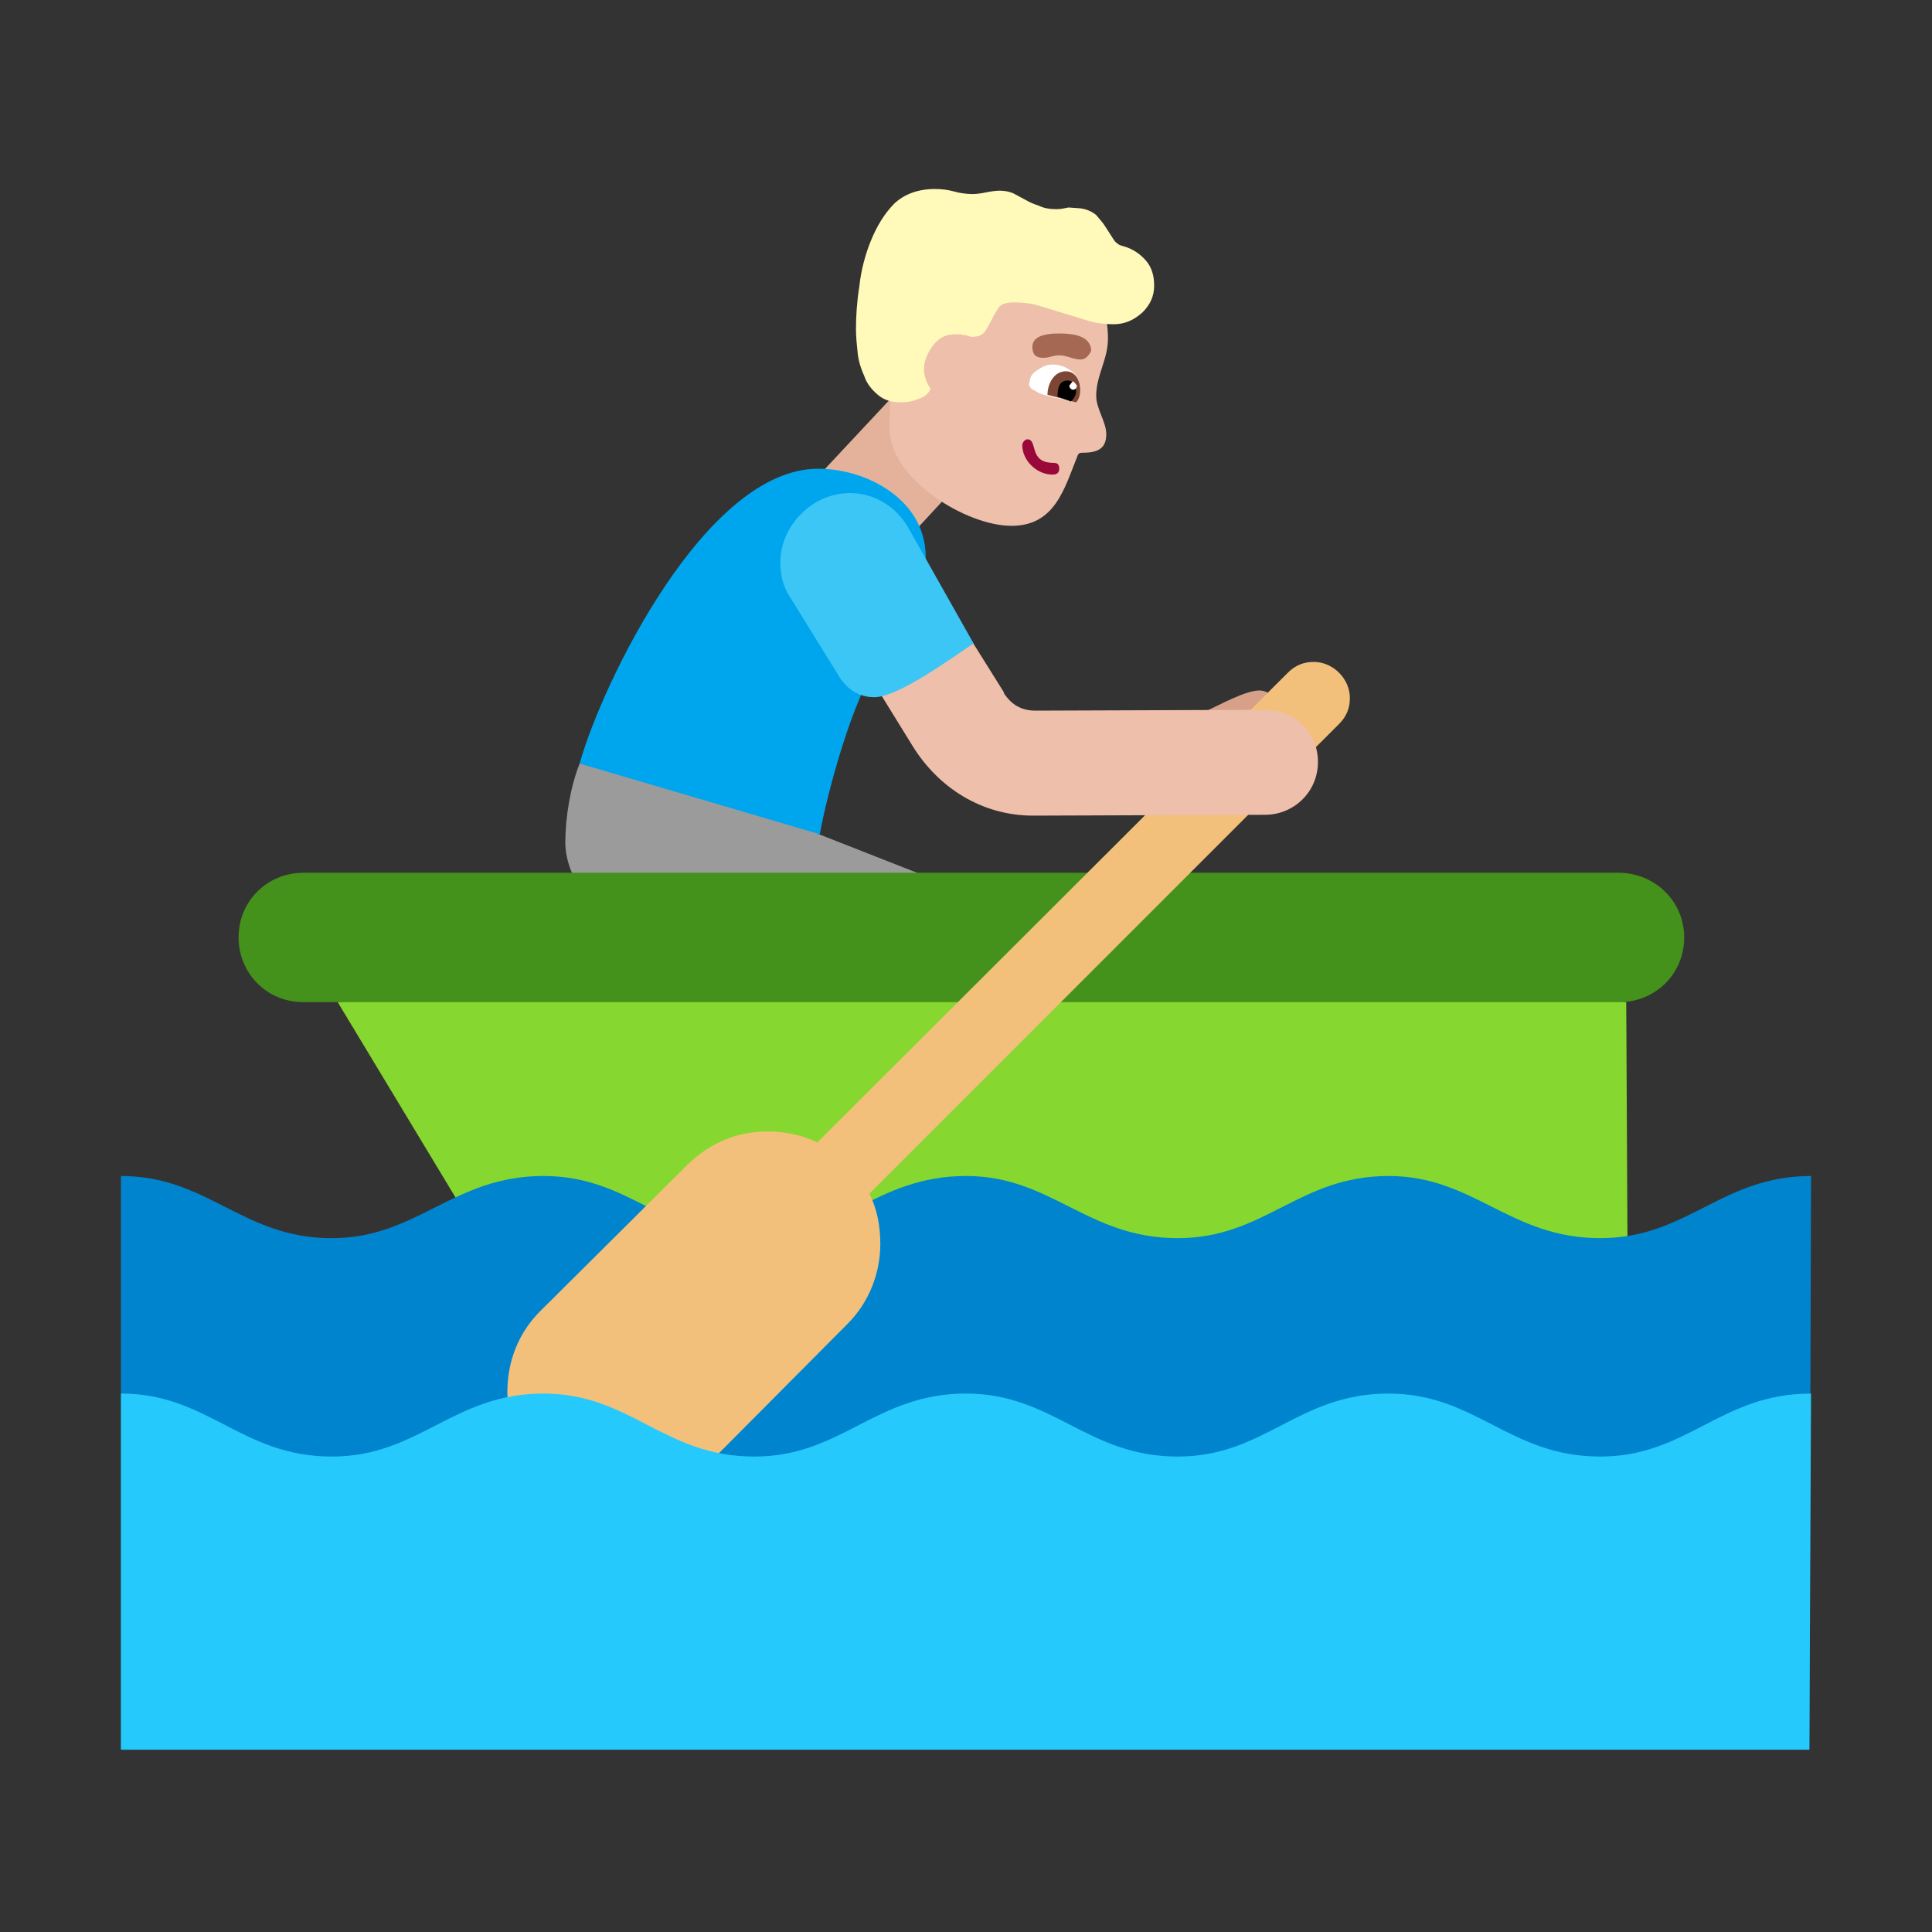 <svg version="1.1" xmlns="http://www.w3.org/2000/svg" viewBox="0 0 2300 2300"><rect x="0" y="0" width="2300" height="2300" fill="#333333" stroke="none"/><g transform="scale(1,-1) translate(-256, -1869)">
		<path d="M1323 1213l86 93-94 87-86-92 94-88 z" fill="#E4B29A"/>
		<path d="M1232 876c8 46 40 166 71 205 31 36 55 76 55 125 0 68-70 105-128 105-134 0-257-255-284-351l123-84 163 0 z" fill="#00A6ED"/>
		<path d="M1218 615c27 0 49 15 61 39l84 170-135 53-282 83c-11-28-17-64-17-94 0-46 42-92 75-115l175-123c13-9 26-13 39-13 z" fill="#9B9B9B"/>
		<path d="M1460 1243c52 0 63 44 79 84 1 2 2 3 5 3 16 0 29 3 29 22 0 15-12 30-12 46 0 24 14 43 14 68 0 61-40 86-87 100-23 7-45 18-76 18-40 0-73-23-90-57-1-3-6-13-6-16l1-78c0-25-2-49-2-74 0-60 91-116 145-116 z" fill="#EEBFAA"/>
		<path d="M1532 1391l5 2c2 1 3 3 4 4 0 1 0 3 1 5l0 4c0 8-3 15-10 21-7 5-14 8-22 8-2 0-5 0-8-1-4-1-7-3-10-5-3-2-6-4-8-7-1-2-2-4-2-6l-1-4c0-3 2-6 7-8 4-3 9-5 15-6 5-2 11-3 17-4l12-3 z" fill="#FFFFFF"/>
		<path d="M1537 1390c3 3 5 8 5 15 0 11-6 22-17 22-15 0-22-16-22-28l34-9 z" fill="#7D4533"/>
		<path d="M1531 1391c4 4 6 8 6 12 0 7-3 13-10 13-10 0-12-9-12-19l16-6 z" fill="#000000"/>
		<path d="M1533 1405c3 0 5 2 5 5-2 3-4 5-5 5l-4-5c0-2 1-4 4-5 z" fill="#FFFFFF"/>
		<path d="M1509 1304c5 0 8 2 8 7 0 5-2 7-7 7-30 0-18 28-31 28-3 0-6-4-6-7 0-18 17-35 36-35 z" fill="#990839"/>
		<path d="M1542 1441c7 0 10 5 13 10 0 19-23 21-38 21-11 0-32-1-32-16 0-9 4-13 13-13 7 0 12 3 19 3 9 0 17-5 25-5 z" fill="#A56953"/>
		<path d="M1328 1390c7 0 14 1 21 4 7 2 12 6 15 12-5 7-8 15-8 24 0 9 4 19 11 28 7 9 15 13 26 13l7 0c2-1 4-1 6-1 3-1 5-2 7-2 7 0 13 2 16 7 3 4 5 9 8 14 2 5 5 9 8 14 3 4 9 6 18 6 10 0 20-1 30-4l59-18c10-3 20-4 30-4 13 0 24 5 34 14 9 9 14 19 14 32 0 12-3 22-10 30-7 8-16 14-27 17-5 1-9 4-12 9l-9 14c-3 5-7 9-11 14-5 4-11 7-19 8l-14 1c-5-1-9-2-14-2-8 0-15 1-21 4-6 2-11 4-16 7l-15 8c-5 2-10 3-16 3-5 0-11-1-16-2-5-1-11-2-16-2-7 0-15 1-22 3-7 2-15 3-23 3-20 0-36-6-48-17-12-12-21-27-28-44-7-17-12-36-14-55-3-19-4-36-4-51 0-9 1-18 2-28 1-10 4-19 8-28 3-9 9-16 16-22 7-6 16-9 27-9 z" fill="#FFF9BA"/>
		<path d="M2195 99l-3 577-504 48c-98 8-156 24-252 24-104 0-157-16-259-24l-519-48 348-577 1189 0 z" fill="#86D72F"/>
		<path d="M2184 676c42 0 77 33 77 77 0 44-36 77-78 77l-1566 0c-42 0-77-33-77-77 0-42 33-77 77-77l1567 0 z" fill="#44911B"/>
		<path d="M1710 982l53 22c9 3 14 10 14 21 0 12-10 22-22 22-16 0-47-17-62-24l17-41 z" fill="#D6A089"/>
		<path d="M2410-213l2 682c-107 0-147-74-251-74-108 0-150 74-252 74-107 0-147-74-251-74-108 0-150 74-252 74-108 0-150-74-252-74-107 0-147 74-251 74-108 0-150-74-252-74-107 0-147 74-251 74l0-682 2010 0 z" fill="#0084CE"/>
		<path d="M994 78c36 0 70 13 96 39l175 176c26 26 39 61 39 95 0 22-4 42-13 60l559 559c9 9 13 19 13 31 0 23-20 43-43 43-12 0-22-4-31-13l-560-559c-19 9-39 13-59 13-36 0-68-13-95-39l-176-175c-26-26-39-60-39-96 0-75 60-134 134-134 z" fill="#F3C07B"/>
		<path d="M2410-214l2 424c-108 0-147-75-251-75-108 0-148 75-252 75-108 0-147-75-251-75-108 0-148 75-252 75-108 0-148-75-252-75-108 0-147 75-251 75-108 0-148-75-252-75-108 0-147 75-251 75l0-424 2010 0 z" fill="#26C9FC"/>
		<path d="M1486 898l276 1c34 0 63 27 63 63 0 36-29 62-63 62l-273-1c-17 0-29 7-38 21l0 1-102 163-106-66 100-162c30-48 81-82 143-82 z" fill="#EEBFAA"/>
		<path d="M1297 1039c29 0 95 49 118 64l-79 140c-15 24-40 39-68 39-46 0-83-40-83-82 0-15 3-29 11-41l60-97c10-15 24-23 41-23 z" fill="#3BC6F6"/>
	</g></svg>
